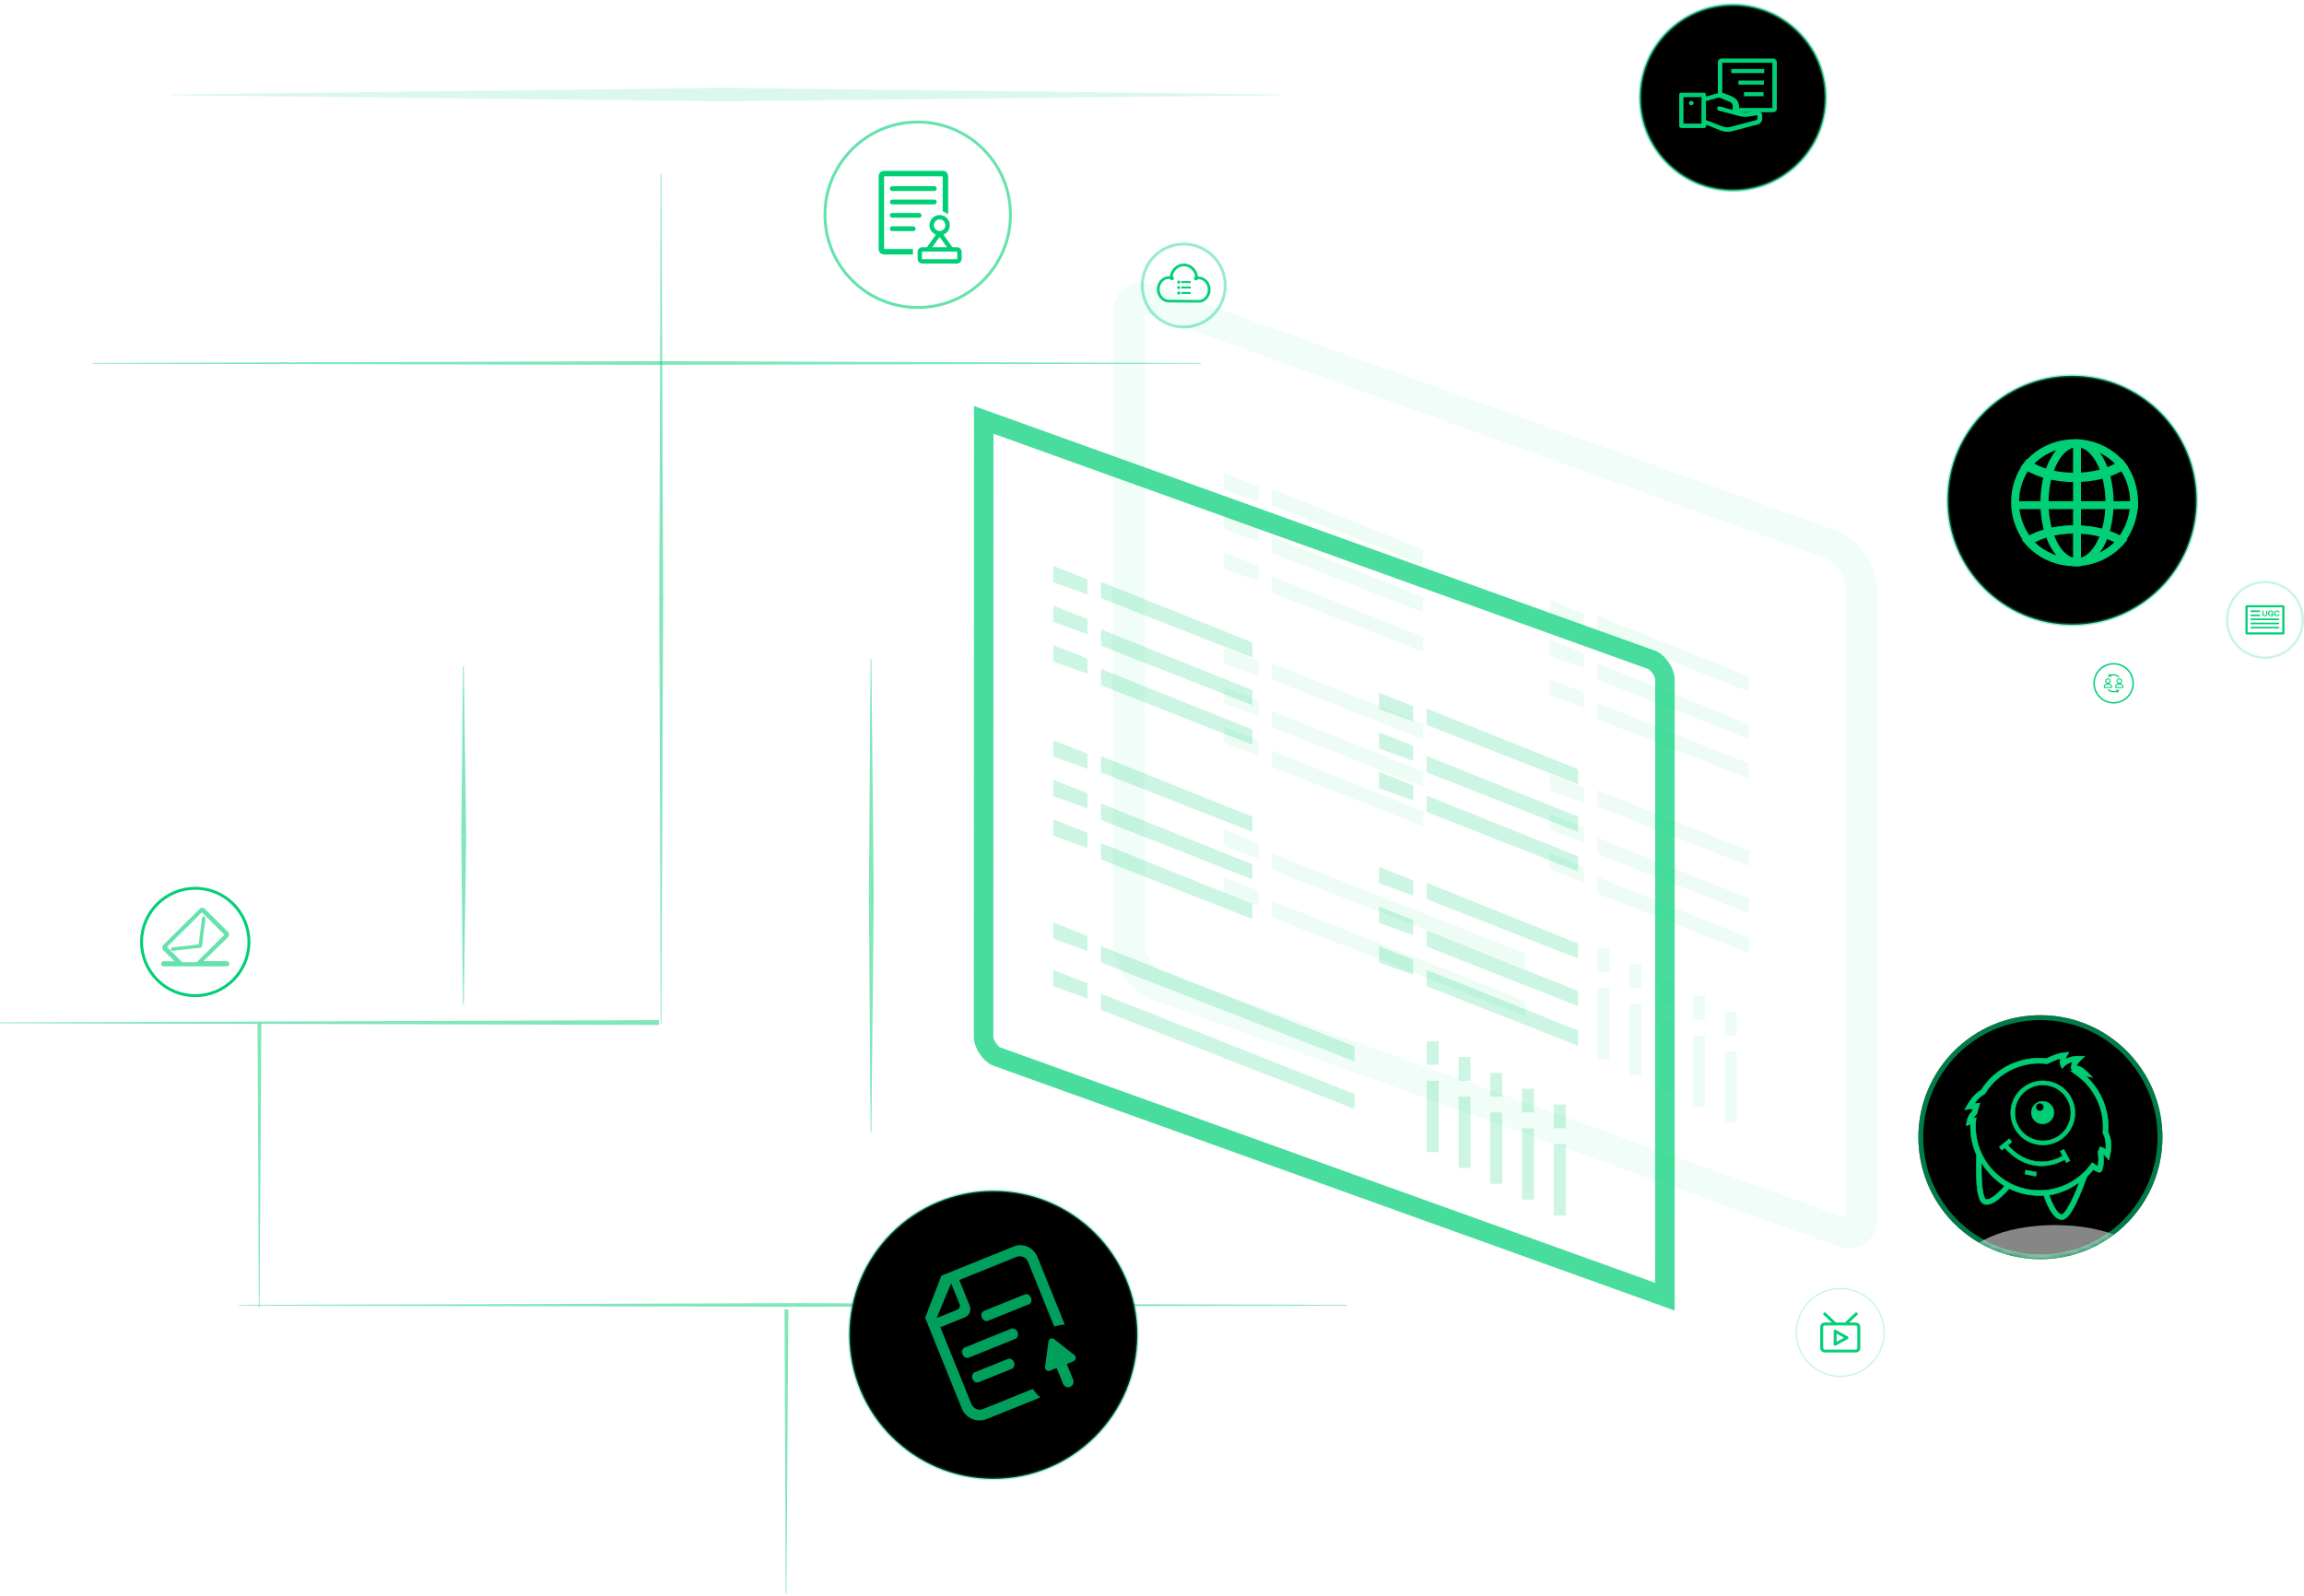 <?xml version="1.0" encoding="UTF-8" standalone="no"?>
<svg width="472px" height="327px" viewBox="0 0 472 327" version="1.1" xmlns="http://www.w3.org/2000/svg" xmlns:xlink="http://www.w3.org/1999/xlink">
    <!-- Generator: Sketch 50.2 (55047) - http://www.bohemiancoding.com/sketch -->
    <title>Group 82</title>
    <desc>Created with Sketch.</desc>
    <defs>
        <circle id="path-1" cx="29.5" cy="29.5" r="29.5"></circle>
        <filter x="-7.3%" y="-7.3%" width="114.6%" height="114.6%" filterUnits="objectBoundingBox" id="filter-3">
            <feMorphology radius="3" operator="erode" in="SourceAlpha" result="shadowSpreadInner1"></feMorphology>
            <feGaussianBlur stdDeviation="2.5" in="shadowSpreadInner1" result="shadowBlurInner1"></feGaussianBlur>
            <feOffset dx="0" dy="0" in="shadowBlurInner1" result="shadowOffsetInner1"></feOffset>
            <feComposite in="shadowOffsetInner1" in2="SourceAlpha" operator="arithmetic" k2="-1" k3="1" result="shadowInnerInner1"></feComposite>
            <feColorMatrix values="0 0 0 0 0   0 0 0 0 0.812   0 0 0 0 0.463  0 0 0 0.15 0" type="matrix" in="shadowInnerInner1"></feColorMatrix>
        </filter>
        <radialGradient cx="50%" cy="50%" fx="50%" fy="50%" r="64.878%" id="radialGradient-4">
            <stop stop-color="#FFFFFF" stop-opacity="0" offset="0%"></stop>
            <stop stop-color="#FFFFFF" stop-opacity="0.271" offset="100%"></stop>
        </radialGradient>
        <circle id="path-5" cx="25.5" cy="25.5" r="25.5"></circle>
        <filter x="-8.4%" y="-8.4%" width="116.9%" height="116.9%" filterUnits="objectBoundingBox" id="filter-7">
            <feMorphology radius="3" operator="erode" in="SourceAlpha" result="shadowSpreadInner1"></feMorphology>
            <feGaussianBlur stdDeviation="2.5" in="shadowSpreadInner1" result="shadowBlurInner1"></feGaussianBlur>
            <feOffset dx="0" dy="0" in="shadowBlurInner1" result="shadowOffsetInner1"></feOffset>
            <feComposite in="shadowOffsetInner1" in2="SourceAlpha" operator="arithmetic" k2="-1" k3="1" result="shadowInnerInner1"></feComposite>
            <feColorMatrix values="0 0 0 0 0   0 0 0 0 0.812   0 0 0 0 0.463  0 0 0 0.1 0" type="matrix" in="shadowInnerInner1"></feColorMatrix>
        </filter>
        <circle id="path-8" cx="25" cy="25" r="25"></circle>
        <filter x="-8.0%" y="-8.0%" width="116.0%" height="116.0%" filterUnits="objectBoundingBox" id="filter-10">
            <feMorphology radius="3" operator="erode" in="SourceAlpha" result="shadowSpreadInner1"></feMorphology>
            <feGaussianBlur stdDeviation="2.5" in="shadowSpreadInner1" result="shadowBlurInner1"></feGaussianBlur>
            <feOffset dx="0" dy="0" in="shadowBlurInner1" result="shadowOffsetInner1"></feOffset>
            <feComposite in="shadowOffsetInner1" in2="SourceAlpha" operator="arithmetic" k2="-1" k3="1" result="shadowInnerInner1"></feComposite>
            <feColorMatrix values="0 0 0 0 0   0 0 0 0 0.812   0 0 0 0 0.463  0 0 0 0.16 0" type="matrix" in="shadowInnerInner1"></feColorMatrix>
        </filter>
        <filter x="-78.9%" y="-176.5%" width="257.9%" height="452.9%" filterUnits="objectBoundingBox" id="filter-11">
            <feGaussianBlur stdDeviation="10" in="SourceGraphic"></feGaussianBlur>
        </filter>
        <circle id="path-12" cx="9" cy="9" r="9"></circle>
        <circle id="path-14" cx="8" cy="8" r="8"></circle>
        <circle id="path-16" cx="4" cy="4" r="4"></circle>
        <circle id="path-18" cx="19" cy="19" r="19"></circle>
        <circle id="path-20" cx="19" cy="19" r="19"></circle>
        <filter x="-10.0%" y="-10.0%" width="120.0%" height="120.0%" filterUnits="objectBoundingBox" id="filter-22">
            <feMorphology radius="3" operator="erode" in="SourceAlpha" result="shadowSpreadInner1"></feMorphology>
            <feGaussianBlur stdDeviation="2" in="shadowSpreadInner1" result="shadowBlurInner1"></feGaussianBlur>
            <feOffset dx="0" dy="0" in="shadowBlurInner1" result="shadowOffsetInner1"></feOffset>
            <feComposite in="shadowOffsetInner1" in2="SourceAlpha" operator="arithmetic" k2="-1" k3="1" result="shadowInnerInner1"></feComposite>
            <feColorMatrix values="0 0 0 0 0   0 0 0 0 0.812   0 0 0 0 0.463  0 0 0 0.1 0" type="matrix" in="shadowInnerInner1"></feColorMatrix>
        </filter>
        <circle id="path-23" cx="8.5" cy="8.5" r="8.5"></circle>
        <circle id="path-25" cx="11" cy="11" r="11"></circle>
    </defs>
    <g id="官网" stroke="none" stroke-width="1" fill="none" fill-rule="evenodd">
        <g id="PAAS-2-Copy" transform="translate(-1053, -3429)">
            <g id="Group-30" transform="translate(388, 3430)">
                <g id="Group-82" transform="translate(665, 0)">
                    <g id="Group-39-Copy-5" opacity="0.5" transform="translate(49, 266)" fill="#00CF76">
                        <polygon id="Rectangle-16" points="0 0.365 113.5 2.22044605e-16 113.5 0.75 0 0.51"></polygon>
                        <polygon id="Rectangle-16-Copy" transform="translate(170.25, 0.5) scale(-1, 1) translate(-170.25, -0.5) " points="113.5 0.365 227 2.22044605e-16 227 0.75 113.5 0.51"></polygon>
                    </g>
                    <g id="Group-39-Copy-4" opacity="0.5" transform="translate(0, 208)" fill="#00CF76">
                        <polygon id="Rectangle-16" points="0 0.489 135 0 135 1 0 0.648"></polygon>
                    </g>
                    <g id="Group-39-Copy-3" opacity="0.5" transform="translate(19, 73)" fill="#00CF76">
                        <polygon id="Rectangle-16" points="0 0.365 113.5 2.22044605e-16 113.5 0.75 0 0.51"></polygon>
                        <polygon id="Rectangle-16-Copy" transform="translate(170.25, 0.5) scale(-1, 1) translate(-170.25, -0.5) " points="113.5 0.365 227 0 227 0.75 113.5 0.51"></polygon>
                    </g>
                    <g id="Group-39-Copy-8" opacity="0.145" transform="translate(35, 17)" fill="#00CF76">
                        <polygon id="Rectangle-16" points="0 1.365 113.5 0 113.5 2.75 0 1.51"></polygon>
                        <polygon id="Rectangle-16-Copy" transform="translate(170.25, 1.375) scale(-1, 1) translate(-170.25, -1.375) " points="113.5 1.365 227 0 227 2.75 113.5 1.51"></polygon>
                    </g>
                    <g id="Group-39-Copy" opacity="0.5" transform="translate(107, 180) rotate(90) translate(-107, -180) translate(-38.5, 125.5)" fill="#00CF76">
                        <polygon id="Rectangle-16" points="0 26.02 87.3 25.639 87.3 26.422 0 26.167"></polygon>
                        <polygon id="Rectangle-16-Copy" transform="translate(130.627, 26.139) scale(-1, 1) translate(-130.627, -26.139) " points="86.977 26.02 174.277 25.639 174.277 26.422 86.977 26.167"></polygon>
                        <polygon id="Rectangle-16-Copy-2" transform="translate(203.347, 108.452) scale(-1, 1) translate(-203.347, -108.452) " points="174.247 108.333 232.447 107.952 232.447 108.735 174.247 108.481"></polygon>
                        <polygon id="Rectangle-16-Copy-3" transform="translate(261.9, 0.5) scale(-1, 1) translate(-261.9, -0.5) " points="232.8 0.381 291 -2.22044605e-16 291 0.783 232.8 0.529"></polygon>
                    </g>
                    <g id="Group-39-Copy-2" opacity="0.5" transform="translate(95, 170.5) rotate(90) translate(-95, -170.5) translate(60, 170)" fill="#00CF76">
                        <polygon id="Rectangle-16" points="0 0.489 34.663 0 34.663 1 0 0.648"></polygon>
                        <polygon id="Rectangle-16-Copy" transform="translate(51.995, 0.5) scale(-1, 1) translate(-51.995, -0.5) " points="34.663 0.489 69.327 0 69.327 1 34.663 0.648"></polygon>
                    </g>
                    <g id="Group-39-Copy-6" opacity="0.5" transform="translate(178.5, 182.5) rotate(90) translate(-178.5, -182.5) translate(130, 182)" fill="#00CF76">
                        <polygon id="Rectangle-16" points="0 0.489 48.5 0 48.5 1 0 0.648"></polygon>
                        <polygon id="Rectangle-16-Copy" transform="translate(72.75, 0.5) scale(-1, 1) translate(-72.75, -0.5) " points="48.5 0.489 97 0 97 1 48.5 0.648"></polygon>
                    </g>
                    <g id="Oval-39" transform="translate(174, 243)">
                        <mask id="mask-2" fill="white">
                            <use xlink:href="#path-1"></use>
                        </mask>
                        <g id="Mask">
                            <use fill="black" fill-opacity="1" filter="url(#filter-3)" xlink:href="#path-1"></use>
                            <use stroke-opacity="0.3" stroke="#00CF76" stroke-width="0.6" xlink:href="#path-1"></use>
                        </g>
                    </g>
                    <g id="Oval-39-Copy-3" transform="translate(399, 76)">
                        <mask id="mask-6" fill="white">
                            <use xlink:href="#path-5"></use>
                        </mask>
                        <g id="Mask">
                            <use fill="url(#radialGradient-4)" fill-rule="evenodd" xlink:href="#path-5"></use>
                            <use fill="black" fill-opacity="1" filter="url(#filter-7)" xlink:href="#path-5"></use>
                            <use stroke-opacity="0.4" stroke="#00CF76" stroke-width="0.6" xlink:href="#path-5"></use>
                        </g>
                    </g>
                    <g id="Oval-39-Copy-5" transform="translate(393, 207)">
                        <mask id="mask-9" fill="white">
                            <use xlink:href="#path-8"></use>
                        </mask>
                        <g id="Mask">
                            <use fill="url(#radialGradient-4)" fill-rule="evenodd" xlink:href="#path-8"></use>
                            <use fill="black" fill-opacity="1" filter="url(#filter-10)" xlink:href="#path-8"></use>
                            <circle stroke-opacity="0.6" stroke="#00CF76" stroke-width="1" stroke-linejoin="square" cx="25" cy="25" r="24.5"></circle>
                        </g>
                        <ellipse id="Oval-39" fill="#FFFFFF" opacity="0.725" filter="url(#filter-11)" mask="url(#mask-9)" cx="28" cy="51.5" rx="19" ry="8.5"></ellipse>
                    </g>
                    <g id="Oval-39-Copy-6" transform="translate(368, 263)">
                        <mask id="mask-13" fill="white">
                            <use xlink:href="#path-12"></use>
                        </mask>
                        <use id="Mask" stroke-opacity="0.2" stroke="#00CF76" stroke-width="0.3" xlink:href="#path-12"></use>
                    </g>
                    <g id="liveData" transform="translate(373, 268)" fill="#00CF76" fill-rule="nonzero" stroke="#00CF76" stroke-width="0.2">
                        <path d="M7.183,2.076 L5.563,2.076 L7.404,0.332 C7.484,0.257 7.485,0.134 7.407,0.058 C7.329,-0.018 7.201,-0.02 7.122,0.056 L4.988,2.076 L3.092,2.076 L0.959,0.056 C0.88,-0.019 0.752,-0.018 0.674,0.058 C0.596,0.134 0.597,0.257 0.676,0.332 L2.518,2.076 L0.818,2.076 C0.367,2.076 0,2.429 0,2.863 L0,7.213 C8.1133355e-06,7.647 0.367,8 0.818,8 L7.183,8 C7.633,8 8,7.647 8,7.213 L8,2.863 C8,2.429 7.633,2.076 7.183,2.076 Z M7.597,7.213 C7.597,7.433 7.411,7.612 7.183,7.612 L0.818,7.612 C0.589,7.612 0.403,7.433 0.403,7.213 L0.403,2.863 C0.403,2.643 0.589,2.464 0.818,2.464 L7.183,2.464 C7.411,2.464 7.597,2.643 7.597,2.863 L7.597,7.213 L7.597,7.213 Z M5.477,4.915 L3.044,3.562 C2.982,3.527 2.906,3.527 2.843,3.562 C2.781,3.596 2.743,3.66 2.743,3.729 L2.743,6.436 C2.743,6.505 2.781,6.569 2.843,6.604 C2.874,6.621 2.909,6.63 2.944,6.63 C2.978,6.63 3.013,6.621 3.044,6.604 L5.477,5.251 C5.539,5.216 5.577,5.152 5.577,5.083 C5.577,5.014 5.539,4.95 5.477,4.915 Z M3.145,6.101 L3.145,4.065 L4.974,5.083 L3.145,6.101 Z" id="Combined-Shape"></path>
                    </g>
                    <g id="Oval-39-Copy-7" transform="translate(456, 118)">
                        <mask id="mask-15" fill="white">
                            <use xlink:href="#path-14"></use>
                        </mask>
                        <circle stroke-opacity="0.2" stroke="#00CF76" stroke-width="0.5" cx="8" cy="8" r="7.75"></circle>
                    </g>
                    <g id="Oval-39-Copy-8" transform="translate(429, 135)">
                        <mask id="mask-17" fill="white">
                            <use xlink:href="#path-16"></use>
                        </mask>
                        <use id="Mask" stroke="#00CF76" stroke-width="0.3" fill="url(#radialGradient-4)" xlink:href="#path-16"></use>
                    </g>
                    <g id="Combined-Shape" transform="translate(417.459, 230.645) rotate(11) translate(-417.459, -230.645) translate(401.959, 213.645)" fill="#00CF76" fill-rule="nonzero" opacity="0.983" stroke="#00CF76" stroke-width="0.1">
                        <path d="M10.06,21.108 C11.978,22.558 13.934,23.277 15.938,23.277 C17.932,23.277 19.784,22.566 21.517,21.129 L20.825,20.287 L21.476,19.753 L23.161,21.802 L22.51,22.335 L22.052,21.779 C20.173,23.335 18.134,24.118 15.938,24.118 C13.732,24.118 11.591,23.327 9.526,21.758 L9.051,22.335 L8.4,21.802 L10.085,19.753 L10.736,20.287 L10.06,21.108 Z M12.031,29.789 C10.37,32.634 8.939,34.018 7.62,33.886 C6.18,33.743 5.158,30.653 4.129,24.282 C2.909,22.553 2.067,20.533 1.727,18.339 C1.717,18.345 1.448,18.509 0.921,18.829 L0.882,17.942 C0.847,17.152 1.084,16.371 1.581,15.608 C1.587,15.45 1.596,15.289 1.608,15.123 C1.405,15.183 1.203,15.247 0.998,15.316 L0,15.655 L0.328,14.656 C0.746,13.383 1.323,12.337 2.077,11.517 C2.237,11.347 2.384,11.201 2.531,11.066 C4.473,6.111 9.081,2.626 14.448,2.163 C14.644,2.006 14.862,1.845 15.176,1.621 C16.142,0.956 16.987,0.515 17.746,0.289 L18.716,0 L18.396,0.959 C18.334,1.144 18.294,1.339 18.276,1.542 C18.428,1.421 18.593,1.304 18.772,1.19 C19.334,0.832 20.011,0.58 20.802,0.433 L22.037,0.205 L21.334,1.244 C21.081,1.619 20.909,1.947 20.818,2.219 C20.792,2.296 20.775,2.369 20.764,2.438 C21.068,2.417 21.393,2.447 21.735,2.549 C22.146,2.673 22.583,2.89 23.035,3.194 L24.461,4.155 L23.026,4.155 C26.683,6.38 29.182,10.187 29.691,14.527 C30.059,15.003 30.342,15.531 30.546,16.119 C30.88,17.087 31.029,18.096 30.995,19.144 L30.962,20.166 L30.149,19.544 C29.963,19.402 29.786,19.282 29.618,19.186 C29.724,19.51 29.811,19.858 29.881,20.239 C30.033,21.052 30.053,21.701 29.997,22.261 C29.991,22.317 29.987,22.353 29.978,22.424 C29.97,22.682 29.825,22.873 29.622,22.955 C29.519,22.996 29.424,23.005 29.321,22.998 C29.211,22.991 29.085,22.964 28.926,22.917 C28.743,22.862 28.504,22.778 28.208,22.663 C27.912,23.233 27.58,23.777 27.215,24.295 C26.181,30.729 25.156,33.847 23.709,33.991 C22.377,34.124 20.931,32.712 19.248,29.808 C18.101,30.107 16.902,30.264 15.675,30.264 C14.417,30.264 13.195,30.099 12.031,29.789 Z M17.216,1.626 C16.78,1.838 16.302,2.122 15.781,2.481 C15.422,2.736 15.199,2.903 14.991,3.077 L14.861,3.184 L14.693,3.197 C9.622,3.575 5.259,6.868 3.468,11.56 L3.422,11.681 L3.325,11.767 C3.172,11.901 3.019,12.052 2.848,12.232 C2.402,12.717 2.022,13.308 1.706,14.005 C1.831,13.972 1.956,13.94 2.083,13.909 L2.82,13.73 L2.731,14.482 C2.671,14.978 2.638,15.389 2.629,15.787 L2.625,15.944 L2.536,16.074 C2.318,16.388 2.16,16.697 2.061,17.002 L2.61,16.783 L2.679,17.478 C3.341,24.116 8.948,29.213 15.675,29.213 C20.772,29.213 25.331,26.281 27.477,21.77 L27.691,21.32 L28.152,21.509 C28.486,21.646 28.759,21.751 28.971,21.826 C28.982,21.434 28.949,20.981 28.846,20.43 C28.756,19.943 28.639,19.528 28.487,19.158 L28.423,19.002 L28.461,18.838 C28.479,18.766 28.495,18.686 28.513,18.59 C28.52,18.55 28.528,18.509 28.537,18.457 C28.54,18.436 28.556,18.345 28.561,18.321 L28.651,17.809 L29.166,17.894 C29.354,17.925 29.551,17.984 29.737,18.07 C29.796,18.095 29.856,18.123 29.915,18.153 C29.861,17.573 29.74,17.01 29.55,16.462 C29.369,15.939 29.114,15.479 28.777,15.068 L28.678,14.946 L28.661,14.79 C28.172,10.195 25.275,6.226 21.111,4.328 L19.743,3.704 L20.264,3.574 C19.677,3.522 19.573,2.625 19.819,1.887 C19.828,1.86 19.837,1.834 19.847,1.806 C19.664,1.887 19.494,1.976 19.338,2.076 C18.903,2.353 18.583,2.643 18.381,2.931 L17.934,3.572 L17.508,2.917 C17.309,2.613 17.212,2.229 17.212,1.791 C17.212,1.736 17.214,1.681 17.216,1.626 Z M15.833,19.81 C12.198,19.81 9.252,16.87 9.252,13.243 C9.252,9.616 12.198,6.676 15.833,6.676 C19.468,6.676 22.414,9.616 22.414,13.243 C22.414,16.87 19.468,19.81 15.833,19.81 Z M15.833,18.969 C19.002,18.969 21.572,16.406 21.572,13.243 C21.572,10.08 19.002,7.517 15.833,7.517 C12.664,7.517 10.094,10.08 10.094,13.243 C10.094,16.406 12.664,18.969 15.833,18.969 Z M15.78,10.879 C17.065,10.879 18.097,11.909 18.097,13.19 C18.097,14.472 17.065,15.502 15.78,15.502 C14.496,15.502 13.464,14.472 13.464,13.19 C13.464,11.909 14.496,10.879 15.78,10.879 Z M14.991,13.008 C15.445,13.008 15.809,12.646 15.809,12.192 C15.809,11.739 15.445,11.376 14.991,11.376 C14.536,11.376 14.173,11.739 14.173,12.192 C14.173,12.646 14.536,13.008 14.991,13.008 Z M14.622,26.254 L14.622,25.414 L16.886,25.414 L16.886,26.254 L14.622,26.254 Z M25.32,26.346 C25.036,26.62 24.759,26.872 24.492,27.099 C24.259,27.297 24.036,27.474 23.823,27.629 C23.726,27.701 23.629,27.773 23.53,27.844 C22.694,28.439 21.802,28.928 20.909,29.318 C20.704,29.408 20.508,29.489 20.323,29.56 C21.727,31.917 22.875,33.019 23.604,32.946 C23.625,32.944 23.66,32.927 23.715,32.882 C23.799,32.813 23.895,32.7 23.997,32.541 C24.228,32.182 24.468,31.628 24.71,30.888 C25.11,29.666 25.506,27.959 25.897,25.774 C25.706,25.968 25.514,26.16 25.32,26.346 Z M6.619,30.783 C6.861,31.523 7.101,32.077 7.332,32.436 C7.434,32.595 7.53,32.708 7.614,32.777 C7.669,32.822 7.705,32.839 7.725,32.841 C8.454,32.914 9.602,31.812 11.006,29.455 C10.821,29.384 10.625,29.303 10.42,29.213 C9.527,28.823 8.635,28.334 7.799,27.739 C7.7,27.668 7.603,27.596 7.506,27.523 C7.294,27.369 7.07,27.192 6.837,26.994 C6.57,26.767 6.294,26.514 6.009,26.241 C5.816,26.055 5.623,25.863 5.433,25.669 C5.823,27.854 6.22,29.561 6.619,30.783 Z"></path>
                    </g>
                    <g id="Oval-39-Copy" transform="translate(169, 24)">
                        <mask id="mask-19" fill="white">
                            <use xlink:href="#path-18"></use>
                        </mask>
                        <use id="Mask" stroke-opacity="0.6" stroke="#00CF76" stroke-width="0.6" xlink:href="#path-18"></use>
                    </g>
                    <g id="Oval-39-Copy-9" transform="translate(336, 0)">
                        <mask id="mask-21" fill="white">
                            <use xlink:href="#path-20"></use>
                        </mask>
                        <g id="Mask">
                            <use fill="black" fill-opacity="1" filter="url(#filter-22)" xlink:href="#path-20"></use>
                            <use stroke-opacity="0.5" stroke="#00CF76" stroke-width="0.6" xlink:href="#path-20"></use>
                        </g>
                    </g>
                    <g id="Oval-39-Copy-2" transform="translate(234, 49)">
                        <mask id="mask-24" fill="white">
                            <use xlink:href="#path-23"></use>
                        </mask>
                        <use id="Mask" stroke-opacity="0.4" stroke="#00CF76" stroke-width="0.6" xlink:href="#path-23"></use>
                    </g>
                    <g id="Oval-39-Copy-4" transform="translate(29, 181)">
                        <mask id="mask-26" fill="white">
                            <use xlink:href="#path-25"></use>
                        </mask>
                        <use id="Mask" stroke="#00CF76" stroke-width="0.6" xlink:href="#path-25"></use>
                    </g>
                    <g id="投稿" opacity="0.599" transform="translate(33, 185)" fill="#00CF76" fill-rule="nonzero">
                        <path d="M13.441,10.932 L8.694,10.912 L13.73,6.008 C14.024,5.715 14.024,5.24 13.73,4.947 L8.966,0.219 C8.672,-0.073 8.193,-0.073 7.898,0.219 L0.444,7.618 C0.15,7.91 0.15,8.386 0.444,8.678 L2.749,10.965 L0.559,10.932 C0.25,10.932 0,11.18 0,11.487 L0,11.445 C0,11.752 0.25,12 0.559,12 L13.441,12 C13.749,12 14,11.752 14,11.445 L14,11.487 C14,11.18 13.749,10.932 13.441,10.932 Z M4.338,11.139 L3.542,10.349 L1.267,8.091 C1.231,8.056 1.231,7.998 1.267,7.963 L8.29,0.991 C8.326,0.956 8.384,0.956 8.419,0.991 L12.908,5.447 C12.943,5.482 12.943,5.539 12.908,5.575 L8.097,10.349 L7.302,11.139 L4.338,11.139 L4.338,11.139 Z M8.782,1.798 C8.585,1.775 8.403,1.913 8.378,2.11 L7.694,7.501 L2.328,8.102 C2.129,8.124 1.986,8.302 2.009,8.499 C2.029,8.683 2.186,8.818 2.368,8.818 C2.381,8.818 2.395,8.818 2.409,8.816 L8.058,8.184 C8.224,8.165 8.356,8.036 8.377,7.872 L9.096,2.2 C9.121,2.003 8.98,1.823 8.782,1.798 Z" id="Shape"></path>
                    </g>
                    <g id="cloudCollection" transform="translate(237, 53)" fill="#00CF76" fill-rule="nonzero">
                        <path d="M4.181,3.809 C4.181,3.629 4.317,3.483 4.485,3.483 C4.653,3.483 4.79,3.629 4.79,3.809 C4.79,3.925 4.732,4.032 4.637,4.09 C4.543,4.148 4.427,4.148 4.333,4.09 C4.239,4.032 4.181,3.925 4.181,3.809 Z M4.993,3.598 L6.941,3.598 L6.941,3.981 L4.993,3.981 L4.993,3.598 Z M4.181,4.919 C4.181,4.739 4.317,4.593 4.485,4.593 C4.653,4.593 4.79,4.739 4.79,4.919 C4.79,5.035 4.732,5.142 4.637,5.2 C4.543,5.259 4.427,5.259 4.333,5.2 C4.239,5.142 4.181,5.035 4.181,4.919 Z M5.012,4.708 L6.941,4.708 L6.941,5.105 L5.012,5.105 L5.012,4.708 Z M4.486,5.686 C4.655,5.686 4.791,5.836 4.791,6.02 C4.791,6.205 4.655,6.354 4.486,6.354 C4.317,6.354 4.181,6.205 4.181,6.02 C4.181,5.836 4.317,5.686 4.486,5.686 Z M8.403,3.213 C8.335,3.35 8.187,3.445 8.017,3.445 C7.781,3.445 7.59,3.265 7.59,3.043 C7.59,2.873 7.702,2.728 7.861,2.669 C7.644,1.442 6.673,0.536 5.536,0.536 C4.413,0.536 3.448,1.42 3.217,2.629 C3.377,2.687 3.491,2.834 3.491,3.005 C3.491,3.227 3.3,3.407 3.065,3.407 C2.88,3.407 2.722,3.296 2.663,3.141 C2.603,3.134 2.545,3.13 2.488,3.13 C1.438,3.13 0.568,4.085 0.568,5.281 C0.568,6.389 1.32,7.303 2.28,7.419 L2.441,7.425 L8.604,7.464 L8.837,7.458 C9.744,7.288 10.432,6.405 10.432,5.349 C10.432,4.158 9.566,3.208 8.521,3.208 C8.483,3.208 8.444,3.21 8.403,3.213 L8.403,3.213 Z M8.521,2.672 C9.901,2.672 11,3.879 11,5.349 C11,6.66 10.12,7.779 8.919,7.989 L8.61,8 L2.428,7.961 L2.234,7.953 C0.955,7.807 0,6.651 0,5.281 C0,3.805 1.103,2.594 2.488,2.594 C2.54,2.594 2.593,2.596 2.646,2.6 C2.9,1.117 4.097,0 5.536,0 C7.001,0 8.211,1.157 8.436,2.674 C8.465,2.673 8.493,2.672 8.521,2.672 Z M5.012,5.822 L6.941,5.822 L6.941,6.219 L5.012,6.219 L5.012,5.822 Z" id="Combined-Shape"></path>
                    </g>
                    <g id="提交和审批送审" transform="translate(204.86, 272.241) rotate(-22) translate(-204.86, -272.241) translate(191.86, 256.741)" fill="#00CF76" fill-rule="nonzero" opacity="0.766">
                        <path d="M22.319,0 L6.301,0 L0,6.76 L0,26.879 C0,29 1.852,30.719 3.89,30.719 L15.768,30.719 C15.419,30.037 15.159,29.302 15.001,28.525 L3.972,28.525 C2.976,28.525 2.164,27.683 2.164,26.646 L2.164,9.716 L7.581,9.716 C8.578,9.716 9.389,8.874 9.389,7.838 L9.389,2.194 L22.031,2.194 C23.028,2.194 23.839,3.037 23.839,4.073 L23.839,18.313 C24.593,18.365 25.315,18.518 26,18.76 L26,3.64 C25.901,1.612 24.291,4.92608599e-16 22.319,0 Z M7.585,6.784 C7.585,7.023 7.492,7.248 7.324,7.418 C7.157,7.585 6.934,7.682 6.698,7.682 L2.164,7.682 L7.581,2.198 L7.581,6.784 L7.585,6.784 Z M5.107,17.674 C4.631,17.568 4.287,17.097 4.287,16.552 C4.287,16.007 4.631,15.536 5.107,15.43 L15.637,15.43 C16.114,15.54 16.457,16.007 16.457,16.552 C16.457,17.097 16.117,17.568 15.637,17.674 L5.107,17.674 Z M12.658,20.909 C13.137,21.016 13.483,21.473 13.483,22.006 C13.483,22.539 13.141,22.999 12.658,23.103 L5.113,23.103 C4.633,22.996 4.287,22.539 4.287,22.006 C4.287,21.473 4.633,21.013 5.113,20.909 L12.658,20.909 Z M11.63,12.15 C11.137,12.091 10.771,11.62 10.798,11.077 C10.75,10.516 11.12,10.018 11.63,9.959 L20.796,9.959 C21.303,10.018 21.676,10.516 21.628,11.077 C21.652,11.62 21.289,12.091 20.796,12.15 L11.63,12.15 Z M25.485,25.28 C25.769,25.774 25.416,26.387 24.854,26.387 L23.361,26.387 L23.361,29.868 C23.361,30.495 22.861,31 22.241,31 C21.621,31 21.121,30.495 21.121,29.868 L21.121,26.387 L19.635,26.387 C19.073,26.387 18.72,25.771 19.001,25.28 L21.611,20.712 C21.892,20.22 22.594,20.22 22.875,20.712 L25.485,25.28 Z" id="Combined-Shape"></path>
                    </g>
                    <g id="Internet" transform="translate(412, 89)" fill="#00CF76" fill-rule="nonzero">
                        <path d="M13.493,26 C9.293,26 6,20.293 6,13 C6,5.707 9.293,0 13.493,0 C17.693,0 21,5.707 21,13 C20.987,20.293 17.693,26 13.493,26 Z M13.493,1.625 C10.333,1.625 7.667,6.838 7.667,13 C7.667,19.162 10.333,24.375 13.493,24.375 C16.653,24.375 19.333,19.162 19.333,13 C19.333,6.838 16.653,1.625 13.493,1.625 Z" id="Shape"></path>
                        <path d="M13.007,26 C9.045,26 5.323,24.297 2.784,21.307 L2.186,20.605 L2.984,20.111 C5.496,18.538 9.152,17.641 13.007,17.641 C16.875,17.641 20.531,18.538 23.03,20.111 L23.827,20.605 L23.229,21.307 C20.69,24.297 16.968,26 13.007,26 Z M4.738,20.995 C6.918,23.153 9.883,24.375 13.007,24.375 C16.131,24.375 19.095,23.153 21.275,20.995 C19.082,19.89 16.131,19.266 13.007,19.266 C9.883,19.266 6.932,19.89 4.738,20.995 Z M13.007,8.775 C8.992,8.775 5.257,7.813 2.744,6.149 L2,5.655 L2.545,4.966 C5.097,1.807 8.899,0 13.007,0 C17.114,0 20.916,1.807 23.455,4.966 L24,5.655 L23.256,6.149 C20.756,7.813 17.021,8.775 13.007,8.775 Z M4.473,5.278 C6.679,6.474 9.737,7.15 13.007,7.15 C16.277,7.15 19.334,6.474 21.541,5.278 C19.347,2.951 16.277,1.625 13.007,1.625 C9.737,1.625 6.666,2.951 4.473,5.278 Z" id="Shape"></path>
                        <path d="M3.458,22 L3.003,21.438 C1.066,19.031 0,15.996 0,12.88 C0,9.857 0.962,6.996 2.782,4.615 L3.25,4 L3.874,4.441 C6.071,5.979 9.399,6.862 13,6.862 C16.601,6.862 19.929,5.979 22.126,4.455 L22.75,4.013 L23.218,4.629 C25.038,6.996 26,9.857 26,12.88 C26,15.996 24.934,19.031 22.997,21.425 L22.542,21.987 L21.944,21.585 C19.747,20.141 16.497,19.312 13.013,19.312 C9.529,19.312 6.279,20.141 4.082,21.585 L3.458,22 Z M13,17.654 C16.471,17.654 19.76,18.429 22.165,19.807 C23.595,17.814 24.375,15.38 24.375,12.88 C24.375,10.486 23.686,8.212 22.373,6.26 C19.942,7.718 16.575,8.533 13,8.533 C9.425,8.533 6.058,7.718 3.627,6.26 C2.314,8.212 1.625,10.486 1.625,12.88 C1.625,15.367 2.405,17.801 3.835,19.807 C6.24,18.429 9.529,17.654 13,17.654 Z" id="Shape"></path>
                        <polygon id="Combined-Shape" points="14.315 12.685 26 12.685 26 14.315 14.315 14.315 14.315 26 12.685 26 12.685 14.315 1 14.315 1 12.685 12.685 12.685 12.685 1 14.315 1"></polygon>
                    </g>
                    <g id="mediaApproval" transform="translate(180, 34)" fill="#00CF76" fill-rule="nonzero">
                        <path d="M1.125,16.012 C1.162,16.017 1.216,16.02 1.29,16.019 L7.016,16.019 L7.016,17.146 L1.29,17.146 C0.845,17.146 0.525,17.042 0.314,16.83 C0.102,16.618 0,16.296 0,15.846 L0,1.3 C0,0.851 0.102,0.529 0.314,0.316 C0.525,0.103 0.844,0 1.29,0 L12.953,0 C13.398,0 13.718,0.104 13.929,0.316 C14.141,0.529 14.243,0.851 14.243,1.3 L14.243,8.87 L13.125,8.275 L13.125,1.3 C13.125,1.223 13.122,1.17 13.118,1.133 C13.081,1.129 13.028,1.126 12.952,1.126 L1.29,1.126 C1.215,1.126 1.162,1.129 1.125,1.133 C1.121,1.17 1.118,1.224 1.118,1.3 L1.118,15.845 C1.118,15.921 1.121,15.975 1.125,16.012 Z M11.764,3.307 C11.845,3.401 11.892,3.522 11.893,3.641 C11.893,3.759 11.846,3.881 11.765,3.975 C11.678,4.075 11.565,4.13 11.446,4.13 L2.745,4.13 C2.626,4.13 2.513,4.075 2.426,3.975 C2.345,3.881 2.298,3.759 2.298,3.641 C2.298,3.522 2.345,3.401 2.426,3.307 C2.513,3.207 2.626,3.151 2.745,3.151 L11.445,3.151 C11.564,3.151 11.677,3.207 11.764,3.307 Z M11.764,6.715 C11.677,6.815 11.564,6.87 11.446,6.87 L2.745,6.87 C2.626,6.87 2.513,6.815 2.426,6.715 C2.345,6.621 2.298,6.499 2.298,6.381 C2.298,6.263 2.345,6.141 2.426,6.047 C2.513,5.947 2.626,5.892 2.745,5.892 L11.445,5.892 C11.564,5.892 11.677,5.947 11.764,6.047 C11.845,6.141 11.892,6.263 11.892,6.381 C11.892,6.499 11.845,6.621 11.764,6.715 Z M8.328,8.632 C8.447,8.632 8.56,8.687 8.647,8.787 C8.727,8.881 8.774,9.003 8.774,9.121 C8.774,9.24 8.728,9.361 8.647,9.455 C8.56,9.555 8.447,9.611 8.328,9.611 L2.744,9.611 C2.625,9.611 2.512,9.555 2.425,9.455 C2.344,9.361 2.297,9.24 2.297,9.121 C2.297,9.003 2.344,8.881 2.425,8.787 C2.512,8.687 2.625,8.632 2.744,8.632 L8.328,8.632 Z M7.118,11.372 C7.237,11.372 7.35,11.427 7.438,11.528 C7.519,11.621 7.566,11.743 7.566,11.862 C7.566,11.98 7.519,12.102 7.438,12.195 C7.35,12.296 7.237,12.351 7.118,12.351 L2.744,12.351 C2.625,12.351 2.512,12.296 2.425,12.195 C2.344,12.102 2.297,11.98 2.297,11.862 C2.297,11.743 2.344,11.621 2.425,11.528 C2.512,11.427 2.625,11.372 2.744,11.372 L7.118,11.372 Z M16.721,15.929 C16.901,16.111 17,16.351 17,16.605 L17,18.043 C17,18.57 16.571,19 16.044,19 L8.946,19 C8.419,19 7.99,18.57 7.99,18.043 L7.99,16.605 C7.99,16.077 8.419,15.648 8.946,15.648 L9.889,15.648 L11.728,13.071 C11.359,12.924 11.042,12.678 10.808,12.355 C10.55,12 10.413,11.581 10.413,11.142 C10.413,9.992 11.347,9.056 12.495,9.056 C13.644,9.056 14.577,9.992 14.577,11.142 C14.577,11.58 14.442,12 14.184,12.355 C13.949,12.677 13.632,12.924 13.263,13.071 L15.101,15.648 L16.045,15.648 C16.3,15.648 16.54,15.748 16.721,15.929 Z M12.412,13.652 L10.987,15.649 L14.002,15.649 L12.57,13.642 L12.412,13.652 Z M12.506,12.332 C13.155,12.325 13.683,11.791 13.683,11.142 C13.683,10.485 13.15,9.951 12.495,9.951 C11.84,9.951 11.306,10.485 11.306,11.142 C11.306,11.791 11.834,12.325 12.484,12.332 L12.506,12.332 Z M16.106,16.606 C16.106,16.573 16.077,16.544 16.044,16.544 L8.945,16.544 C8.912,16.544 8.883,16.573 8.883,16.606 L8.883,18.043 C8.883,18.076 8.912,18.106 8.945,18.106 L16.043,18.106 C16.077,18.106 16.106,18.076 16.106,18.043 L16.106,17.978 L16.106,17.978 L16.106,16.606 Z" id="Combined-Shape"></path>
                    </g>
                    <g id="exchangeOfData" transform="translate(431, 137)" fill="#00CF76" fill-rule="nonzero">
                        <path d="M2.555,3.558 C2.414,3.592 2.259,3.61 2.09,3.61 C1.346,3.61 1.094,3.275 1.082,3.259 C1.041,3.201 0.961,3.186 0.901,3.224 C0.841,3.263 0.824,3.342 0.865,3.401 C0.878,3.42 1.193,3.864 2.09,3.864 C2.312,3.864 2.516,3.836 2.699,3.783 L2.837,4 L3.207,3.33 L2.425,3.354 L2.555,3.558 Z M3.394,2.05 C3.73,2.06 4,2.328 4,2.657 L4,2.96 L2.33,2.96 L2.33,2.657 C2.33,2.328 2.599,2.06 2.935,2.05 C2.733,1.964 2.591,1.768 2.591,1.539 C2.591,1.231 2.848,0.982 3.165,0.982 C3.481,0.982 3.738,1.231 3.738,1.539 C3.738,1.768 3.597,1.964 3.394,2.05 Z M1.065,2.05 C1.401,2.06 1.67,2.328 1.67,2.657 L1.67,2.757 L1.67,2.96 L0,2.96 L0,2.657 C0,2.328 0.27,2.06 0.606,2.05 C0.403,1.964 0.262,1.768 0.262,1.539 C0.262,1.231 0.519,0.982 0.835,0.982 C1.152,0.982 1.409,1.231 1.409,1.539 C1.409,1.768 1.267,1.964 1.065,2.05 Z M1.435,0.442 L1.565,0.646 L0.783,0.67 L1.153,0 L1.292,0.217 C1.474,0.164 1.678,0.136 1.9,0.136 C2.797,0.136 3.113,0.58 3.126,0.599 C3.166,0.658 3.15,0.737 3.089,0.776 C3.067,0.79 3.042,0.797 3.017,0.797 C2.975,0.797 2.934,0.777 2.909,0.741 C2.897,0.725 2.644,0.39 1.9,0.39 C1.732,0.39 1.576,0.408 1.435,0.442 Z M0.466,1.539 C0.466,1.737 0.631,1.897 0.835,1.897 C1.039,1.897 1.204,1.737 1.204,1.539 C1.204,1.341 1.039,1.181 0.835,1.181 C0.631,1.181 0.466,1.341 0.466,1.539 Z M1.045,2.249 L0.626,2.249 C0.393,2.249 0.205,2.432 0.205,2.657 L0.205,2.761 L1.466,2.761 L1.466,2.655 C1.465,2.431 1.277,2.249 1.045,2.249 Z M3.165,1.897 C3.368,1.897 3.534,1.737 3.534,1.539 C3.534,1.341 3.368,1.181 3.165,1.181 C2.961,1.181 2.796,1.341 2.796,1.539 C2.796,1.737 2.961,1.897 3.165,1.897 Z M3.795,2.761 L3.795,2.657 C3.795,2.432 3.607,2.249 3.374,2.249 L2.955,2.249 C2.723,2.249 2.534,2.432 2.534,2.657 L2.534,2.761 L3.795,2.761 Z" id="Combined-Shape"></path>
                    </g>
                    <g id="UGC" transform="translate(460, 123)" fill="#00CF76" fill-rule="nonzero">
                        <path d="M7.68,0 L0.32,0 C0.143,0 0,0.134 0,0.3 L0,5.7 C0,5.866 0.143,6 0.32,6 L7.68,6 C7.857,6 8,5.866 8,5.7 L8,0.3 C8,0.134 7.857,0 7.68,0 Z M7.551,5.573 L0.449,5.573 L0.449,0.427 L7.551,0.427 L7.551,5.573 Z M3.703,1.107 L3.471,1.107 L3.471,1.807 C3.471,1.955 3.516,2.069 3.607,2.15 C3.694,2.226 3.82,2.264 3.981,2.264 C4.141,2.264 4.266,2.225 4.356,2.148 C4.447,2.069 4.491,1.955 4.491,1.807 L4.491,1.107 L4.259,1.107 L4.259,1.81 C4.259,1.9 4.236,1.965 4.193,2.008 C4.15,2.049 4.078,2.07 3.981,2.07 C3.882,2.07 3.811,2.049 3.769,2.008 C3.725,1.966 3.703,1.901 3.703,1.81 L3.703,1.107 Z M5.212,1.812 L5.525,1.812 L5.525,2.009 C5.488,2.027 5.452,2.042 5.412,2.052 C5.364,2.064 5.313,2.07 5.258,2.07 C5.12,2.07 5.02,2.035 4.956,1.966 C4.897,1.9 4.867,1.805 4.867,1.679 C4.867,1.548 4.9,1.45 4.967,1.38 C5.028,1.313 5.109,1.281 5.215,1.281 C5.302,1.281 5.37,1.297 5.421,1.33 C5.47,1.363 5.503,1.412 5.519,1.477 L5.522,1.492 L5.756,1.492 L5.752,1.47 C5.73,1.344 5.675,1.248 5.586,1.184 C5.495,1.118 5.372,1.086 5.215,1.086 C5.034,1.086 4.89,1.144 4.784,1.262 C4.684,1.371 4.634,1.51 4.634,1.679 C4.634,1.848 4.684,1.985 4.784,2.092 C4.892,2.207 5.043,2.264 5.237,2.264 C5.344,2.264 5.44,2.251 5.529,2.226 C5.614,2.2 5.686,2.165 5.75,2.118 L5.757,2.113 L5.757,1.621 L5.212,1.621 L5.212,1.812 Z M6.465,1.086 C6.27,1.086 6.121,1.146 6.018,1.267 C5.928,1.371 5.883,1.508 5.883,1.676 C5.883,1.847 5.926,1.983 6.013,2.085 C6.113,2.204 6.267,2.264 6.468,2.264 C6.6,2.264 6.713,2.229 6.807,2.158 C6.909,2.083 6.972,1.98 7,1.846 L7.004,1.824 L6.777,1.824 L6.773,1.838 C6.751,1.918 6.713,1.977 6.661,2.016 C6.611,2.05 6.546,2.069 6.466,2.069 C6.344,2.069 6.254,2.033 6.196,1.963 C6.143,1.898 6.116,1.802 6.116,1.676 C6.116,1.553 6.143,1.459 6.198,1.392 C6.257,1.317 6.343,1.281 6.461,1.281 C6.542,1.281 6.605,1.296 6.654,1.327 C6.704,1.358 6.738,1.407 6.756,1.475 L6.76,1.489 L6.987,1.489 L6.983,1.468 C6.964,1.351 6.91,1.258 6.821,1.191 C6.728,1.121 6.608,1.086 6.465,1.086 Z M1.176,2.724 C1.09,2.724 1.02,2.79 1.02,2.871 L1.02,2.908 C1.02,2.989 1.09,3.055 1.176,3.055 L6.784,3.055 C6.871,3.055 6.941,2.989 6.941,2.908 L6.941,2.871 C6.941,2.79 6.871,2.724 6.784,2.724 L1.176,2.724 Z M1.176,1.914 C1.09,1.914 1.02,1.98 1.02,2.061 L1.02,2.098 C1.02,2.179 1.09,2.245 1.176,2.245 L2.863,2.245 C2.949,2.245 3.02,2.179 3.02,2.098 L3.02,2.061 C3.02,1.98 2.949,1.914 2.863,1.914 L1.176,1.914 Z M1.176,1.067 C1.09,1.067 1.02,1.133 1.02,1.215 L1.02,1.252 C1.02,1.333 1.09,1.399 1.176,1.399 L2.863,1.399 C2.949,1.399 3.02,1.333 3.02,1.252 L3.02,1.215 C3.02,1.133 2.949,1.067 2.863,1.067 L1.176,1.067 Z M1.176,3.571 C1.09,3.571 1.02,3.636 1.02,3.718 L1.02,3.755 C1.02,3.836 1.09,3.902 1.176,3.902 L6.784,3.902 C6.871,3.902 6.941,3.836 6.941,3.755 L6.941,3.718 C6.941,3.636 6.871,3.571 6.784,3.571 L1.176,3.571 Z M1.176,4.417 C1.09,4.417 1.02,4.483 1.02,4.564 L1.02,4.601 C1.02,4.683 1.09,4.748 1.176,4.748 L6.784,4.748 C6.871,4.748 6.941,4.683 6.941,4.601 L6.941,4.564 C6.941,4.483 6.871,4.417 6.784,4.417 L1.176,4.417 Z" id="Combined-Shape"></path>
                    </g>
                    <g id="receiveManuscript" transform="translate(344, 11)" fill="#00CF76" fill-rule="nonzero">
                        <path d="M16.578,7 L11.973,7 C11.697,7 11.513,7.181 11.513,7.452 L11.513,7.768 L9.348,7.181 C8.934,7.045 8.519,7.09 8.105,7.271 L6.171,8.085 C5.48,8.356 5.066,9.034 5.066,9.757 L5.066,10.751 L4.375,10.932 C3.914,11.068 3.408,11.113 2.901,11.023 L1.105,10.751 C0.829,10.706 0.553,10.797 0.322,10.977 C0.092,11.158 0,11.429 0,11.701 L0,12.333 C0,12.876 0.368,13.373 0.921,13.509 L6.263,14.91 C6.539,15 6.862,15 7.138,15 C7.552,15 8.013,14.91 8.427,14.774 L11.467,13.554 L11.467,13.78 C11.467,14.051 11.651,14.232 11.927,14.232 L16.532,14.232 C16.809,14.232 16.993,14.051 16.993,13.78 L16.993,7.452 C17.039,7.181 16.855,7 16.578,7 Z M8.105,13.915 C7.598,14.096 7.046,14.141 6.539,14.006 L1.197,12.605 C1.059,12.559 0.967,12.424 0.967,12.288 L0.967,11.61 L1.013,11.61 L2.809,11.881 C3.408,11.972 4.053,11.927 4.651,11.791 L8.888,10.661 C9.118,10.616 9.256,10.345 9.21,10.119 C9.164,9.893 8.888,9.712 8.658,9.802 L6.033,10.525 L6.033,9.712 C6.033,9.35 6.263,9.034 6.585,8.898 L8.519,8.085 C8.704,7.994 8.934,7.994 9.118,8.04 L11.513,8.717 L11.513,12.604 L8.105,13.915 Z M16.118,13.328 L12.434,13.328 L12.434,7.904 L16.118,7.904 L16.118,13.328 Z" id="Shape" transform="translate(8.5, 11) scale(-1, 1) translate(-8.5, -11) "></path>
                        <path d="M11.554,11 L19.257,11 C19.667,11 20,10.683 20,10.293 L20,0.707 C20,0.317 19.667,0 19.257,0 L8.666,0 C8.256,0 7.923,0.317 7.923,0.707 L7.923,7.649 L8.239,7.746 C9.652,8.176 10.551,8.541 10.91,8.833 C11.261,9.117 11.415,9.648 11.367,10.411 C11.36,10.526 11.383,10.641 11.433,10.746 L11.554,11 Z M19.09,10.133 L12.286,10.133 C12.282,9.251 12.019,8.593 11.5,8.173 C11.062,7.817 10.233,7.458 8.833,7.018 L8.833,0.867 L19.09,0.867 L19.09,10.133 Z M2.952,9.114 C2.952,9.364 2.739,9.566 2.476,9.566 C2.213,9.566 2,9.364 2,9.114 C2,8.864 2.213,8.661 2.476,8.661 C2.739,8.661 2.952,8.864 2.952,9.114 Z M10.668,2.14 L10.668,2.974 L17.42,2.974 L17.42,2.14 L10.668,2.14 Z M12.138,4.51 L12.138,5.349 L17.353,5.349 L17.353,4.51 L12.138,4.51 Z M13.275,6.88 L13.275,7.719 L17.288,7.719 L17.288,6.88 L13.275,6.88 Z" id="Combined-Shape"></path>
                    </g>
                    <g id="Group-9" transform="translate(199, 57)">
                        <g id="Group-8" opacity="0.238" transform="translate(29, 0)">
                            <path d="M6.12,6.055 C6.113,6.054 6.108,6.054 6.106,6.054 C6.114,6.053 6.123,6.052 6.131,6.051 L6.12,6.055 Z M6.501,135.507 C6.501,137.797 8.538,140.643 10.483,141.342 L150.051,191.51 C150.064,191.426 150.073,148.317 150.081,62.181 C150.081,59.891 148.044,57.045 146.099,56.345 L6.531,6.178 L6.501,135.507 Z M8.464,0.514 L148.118,50.713 C152.793,52.393 156.582,57.689 156.582,62.543 L156.582,191.428 C156.582,196.281 152.793,198.854 148.118,197.173 L8.464,146.975 C3.789,145.295 0,139.998 0,135.145 L0,6.26 C0,1.406 3.789,-1.166 8.464,0.514 Z" id="Rectangle-55" fill-opacity="0.6" fill="#00CF76" fill-rule="nonzero" opacity="0.4"></path>
                            <g id="Group-7" transform="translate(99.277, 136.328)" fill="#00CF76" fill-opacity="0.3">
                                <rect id="Rectangle-2" x="0" y="0" width="2.441" height="4.869"></rect>
                                <rect id="Rectangle-2-Copy-2" x="6.51" y="3.246" width="2.441" height="4.869"></rect>
                                <rect id="Rectangle-2-Copy-4" x="13.02" y="6.492" width="2.441" height="4.869"></rect>
                                <rect id="Rectangle-2-Copy-6" x="19.53" y="9.738" width="2.441" height="4.869"></rect>
                                <rect id="Rectangle-2-Copy-8" x="26.04" y="12.984" width="2.441" height="4.869"></rect>
                                <rect id="Rectangle-2-Copy" x="0" y="8.115" width="2.441" height="14.607"></rect>
                                <rect id="Rectangle-2-Copy-3" x="6.51" y="11.361" width="2.441" height="14.607"></rect>
                                <rect id="Rectangle-2-Copy-5" x="13.02" y="14.607" width="2.441" height="14.607"></rect>
                                <rect id="Rectangle-2-Copy-7" x="19.53" y="17.852" width="2.441" height="14.607"></rect>
                                <rect id="Rectangle-2-Copy-9" x="26.04" y="21.098" width="2.441" height="14.607"></rect>
                            </g>
                            <polygon id="Path-129-Copy-4" fill-opacity="0.3" fill="#00CF76" points="22.785 111.984 22.785 115.334 29.784 117.854 29.784 114.76"></polygon>
                            <polygon id="Path-129-Copy-6" fill-opacity="0.3" fill="#00CF76" points="22.785 121.721 22.785 125.071 29.784 127.592 29.784 124.498"></polygon>
                            <polygon id="Path-129-Copy-5" fill-opacity="0.3" fill="#00CF76" points="32.55 116.852 32.55 120.203 84.471 140.477 84.471 137.383"></polygon>
                            <polygon id="Path-129-Copy-7" fill-opacity="0.3" fill="#00CF76" points="32.55 126.59 32.55 129.94 84.471 150.215 84.471 147.121"></polygon>
                            <g id="Group-4" transform="translate(22.785, 38.951)" fill="#00CF76" fill-opacity="0.3">
                                <polygon id="Path-129" points="0 0 0 3.35 6.999 5.87 6.999 2.776"></polygon>
                                <polygon id="Path-129-Copy-2" points="0 8.115 0 11.465 6.999 13.985 6.999 10.891"></polygon>
                                <polygon id="Path-129-Copy-4" points="0 16.23 0 19.58 6.999 22.1 6.999 19.006"></polygon>
                                <polygon id="Path-129-Copy" points="9.765 3.246 9.765 6.596 40.775 18.78 40.775 15.686"></polygon>
                                <polygon id="Path-129-Copy-3" points="9.765 12.984 9.765 16.334 40.775 28.517 40.775 25.423"></polygon>
                                <polygon id="Path-129-Copy-5" points="9.765 21.098 9.765 24.449 40.775 36.632 40.775 33.538"></polygon>
                            </g>
                            <g id="Group-4-Copy-2" transform="translate(89.512, 64.918)" fill="#14D287" fill-opacity="0.3">
                                <polygon id="Path-129" points="0 0 0 3.35 6.999 5.87 6.999 2.776"></polygon>
                                <polygon id="Path-129-Copy-2" points="0 8.115 0 11.465 6.999 13.985 6.999 10.891"></polygon>
                                <polygon id="Path-129-Copy-4" points="0 16.23 0 19.58 6.999 22.1 6.999 19.006"></polygon>
                                <polygon id="Path-129-Copy" points="9.765 3.246 9.765 6.596 40.775 18.78 40.775 15.686"></polygon>
                                <polygon id="Path-129-Copy-3" points="9.765 12.984 9.765 16.334 40.775 28.517 40.775 25.423"></polygon>
                                <polygon id="Path-129-Copy-5" points="9.765 21.098 9.765 24.449 40.775 36.632 40.775 33.538"></polygon>
                            </g>
                            <g id="Group-4-Copy" transform="translate(22.785, 74.656)" fill="#00CF76" fill-opacity="0.3">
                                <polygon id="Path-129" points="0 0 0 3.35 6.999 5.87 6.999 2.776"></polygon>
                                <polygon id="Path-129-Copy-2" points="0 8.115 0 11.465 6.999 13.985 6.999 10.891"></polygon>
                                <polygon id="Path-129-Copy-4" points="0 16.23 0 19.58 6.999 22.1 6.999 19.006"></polygon>
                                <polygon id="Path-129-Copy" points="9.765 3.246 9.765 6.596 40.775 18.78 40.775 15.686"></polygon>
                                <polygon id="Path-129-Copy-3" points="9.765 12.984 9.765 16.334 40.775 28.517 40.775 25.423"></polygon>
                                <polygon id="Path-129-Copy-5" points="9.765 21.098 9.765 24.449 40.775 36.632 40.775 33.538"></polygon>
                            </g>
                            <g id="Group-4-Copy-3" transform="translate(89.512, 100.623)" fill="#00CF76" fill-opacity="0.3">
                                <polygon id="Path-129" points="0 0 0 3.35 6.999 5.87 6.999 2.776"></polygon>
                                <polygon id="Path-129-Copy-2" points="0 8.115 0 11.465 6.999 13.985 6.999 10.891"></polygon>
                                <polygon id="Path-129-Copy-4" points="0 16.23 0 19.58 6.999 22.1 6.999 19.006"></polygon>
                                <polygon id="Path-129-Copy" points="9.765 3.246 9.765 6.596 40.775 18.78 40.775 15.686"></polygon>
                                <polygon id="Path-129-Copy-3" points="9.765 12.984 9.765 16.334 40.775 28.517 40.775 25.423"></polygon>
                                <polygon id="Path-129-Copy-5" points="9.765 21.098 9.765 24.449 40.775 36.632 40.775 33.538"></polygon>
                            </g>
                        </g>
                        <g id="Group-8" transform="translate(0, 25)">
                            <path d="M2.501,129.507 C2.502,130.913 3.971,133.033 5.16,133.46 L142.07,182.672 C142.063,169.777 142.076,110.097 142.081,56.181 C142.081,54.775 140.611,52.655 139.422,52.227 L2.531,3.022 L2.501,129.507 Z M2.501,129.507 L2.501,129.507 L2.501,129.507 C2.501,129.507 2.501,129.507 2.501,129.507 Z" id="Rectangle-55" stroke="#00CF76" stroke-width="4" opacity="0.714" fill-rule="nonzero"></path>
                            <g id="Group-7" transform="translate(93.277, 130.328)" fill="#00CF76" fill-opacity="0.2">
                                <rect id="Rectangle-2" x="0" y="0" width="2.441" height="4.869"></rect>
                                <rect id="Rectangle-2-Copy-2" x="6.51" y="3.246" width="2.441" height="4.869"></rect>
                                <rect id="Rectangle-2-Copy-4" x="13.02" y="6.492" width="2.441" height="4.869"></rect>
                                <rect id="Rectangle-2-Copy-6" x="19.53" y="9.738" width="2.441" height="4.869"></rect>
                                <rect id="Rectangle-2-Copy-8" x="26.04" y="12.984" width="2.441" height="4.869"></rect>
                                <rect id="Rectangle-2-Copy" x="0" y="8.115" width="2.441" height="14.607"></rect>
                                <rect id="Rectangle-2-Copy-3" x="6.51" y="11.361" width="2.441" height="14.607"></rect>
                                <rect id="Rectangle-2-Copy-5" x="13.02" y="14.607" width="2.441" height="14.607"></rect>
                                <rect id="Rectangle-2-Copy-7" x="19.53" y="17.852" width="2.441" height="14.607"></rect>
                                <rect id="Rectangle-2-Copy-9" x="26.04" y="21.098" width="2.441" height="14.607"></rect>
                            </g>
                            <polygon id="Path-129-Copy-4" fill-opacity="0.2" fill="#00CF76" points="16.785 105.984 16.785 109.334 23.784 111.854 23.784 108.76"></polygon>
                            <polygon id="Path-129-Copy-6" fill-opacity="0.2" fill="#00CF76" points="16.785 115.721 16.785 119.071 23.784 121.592 23.784 118.498"></polygon>
                            <polygon id="Path-129-Copy-5" fill-opacity="0.2" fill="#00CF76" points="26.55 110.852 26.55 114.203 78.471 134.477 78.471 131.383"></polygon>
                            <polygon id="Path-129-Copy-7" fill-opacity="0.2" fill="#00CF76" points="26.55 120.59 26.55 123.94 78.471 144.215 78.471 141.121"></polygon>
                            <g id="Group-4" transform="translate(16.785, 32.951)" fill="#00CF76" fill-opacity="0.2">
                                <polygon id="Path-129" points="0 0 0 3.35 6.999 5.87 6.999 2.776"></polygon>
                                <polygon id="Path-129-Copy-2" points="0 8.115 0 11.465 6.999 13.985 6.999 10.891"></polygon>
                                <polygon id="Path-129-Copy-4" points="0 16.23 0 19.58 6.999 22.1 6.999 19.006"></polygon>
                                <polygon id="Path-129-Copy" points="9.765 3.246 9.765 6.596 40.775 18.78 40.775 15.686"></polygon>
                                <polygon id="Path-129-Copy-3" points="9.765 12.984 9.765 16.334 40.775 28.517 40.775 25.423"></polygon>
                                <polygon id="Path-129-Copy-5" points="9.765 21.098 9.765 24.449 40.775 36.632 40.775 33.538"></polygon>
                            </g>
                            <g id="Group-4-Copy-2" transform="translate(83.512, 58.918)" fill="#00CF76" fill-opacity="0.2">
                                <polygon id="Path-129" points="0 0 0 3.35 6.999 5.87 6.999 2.776"></polygon>
                                <polygon id="Path-129-Copy-2" points="0 8.115 0 11.465 6.999 13.985 6.999 10.891"></polygon>
                                <polygon id="Path-129-Copy-4" points="0 16.23 0 19.58 6.999 22.1 6.999 19.006"></polygon>
                                <polygon id="Path-129-Copy" points="9.765 3.246 9.765 6.596 40.775 18.78 40.775 15.686"></polygon>
                                <polygon id="Path-129-Copy-3" points="9.765 12.984 9.765 16.334 40.775 28.517 40.775 25.423"></polygon>
                                <polygon id="Path-129-Copy-5" points="9.765 21.098 9.765 24.449 40.775 36.632 40.775 33.538"></polygon>
                            </g>
                            <g id="Group-4-Copy" transform="translate(16.785, 68.656)" fill="#00CF76" fill-opacity="0.2">
                                <polygon id="Path-129" points="0 0 0 3.35 6.999 5.87 6.999 2.776"></polygon>
                                <polygon id="Path-129-Copy-2" points="0 8.115 0 11.465 6.999 13.985 6.999 10.891"></polygon>
                                <polygon id="Path-129-Copy-4" points="0 16.23 0 19.58 6.999 22.1 6.999 19.006"></polygon>
                                <polygon id="Path-129-Copy" points="9.765 3.246 9.765 6.596 40.775 18.78 40.775 15.686"></polygon>
                                <polygon id="Path-129-Copy-3" points="9.765 12.984 9.765 16.334 40.775 28.517 40.775 25.423"></polygon>
                                <polygon id="Path-129-Copy-5" points="9.765 21.098 9.765 24.449 40.775 36.632 40.775 33.538"></polygon>
                            </g>
                            <g id="Group-4-Copy-3" transform="translate(83.512, 94.623)" fill="#00CF76" fill-opacity="0.2">
                                <polygon id="Path-129" points="0 0 0 3.35 6.999 5.87 6.999 2.776"></polygon>
                                <polygon id="Path-129-Copy-2" points="0 8.115 0 11.465 6.999 13.985 6.999 10.891"></polygon>
                                <polygon id="Path-129-Copy-4" points="0 16.23 0 19.58 6.999 22.1 6.999 19.006"></polygon>
                                <polygon id="Path-129-Copy" points="9.765 3.246 9.765 6.596 40.775 18.78 40.775 15.686"></polygon>
                                <polygon id="Path-129-Copy-3" points="9.765 12.984 9.765 16.334 40.775 28.517 40.775 25.423"></polygon>
                                <polygon id="Path-129-Copy-5" points="9.765 21.098 9.765 24.449 40.775 36.632 40.775 33.538"></polygon>
                            </g>
                        </g>
                    </g>
                </g>
            </g>
        </g>
    </g>
</svg>